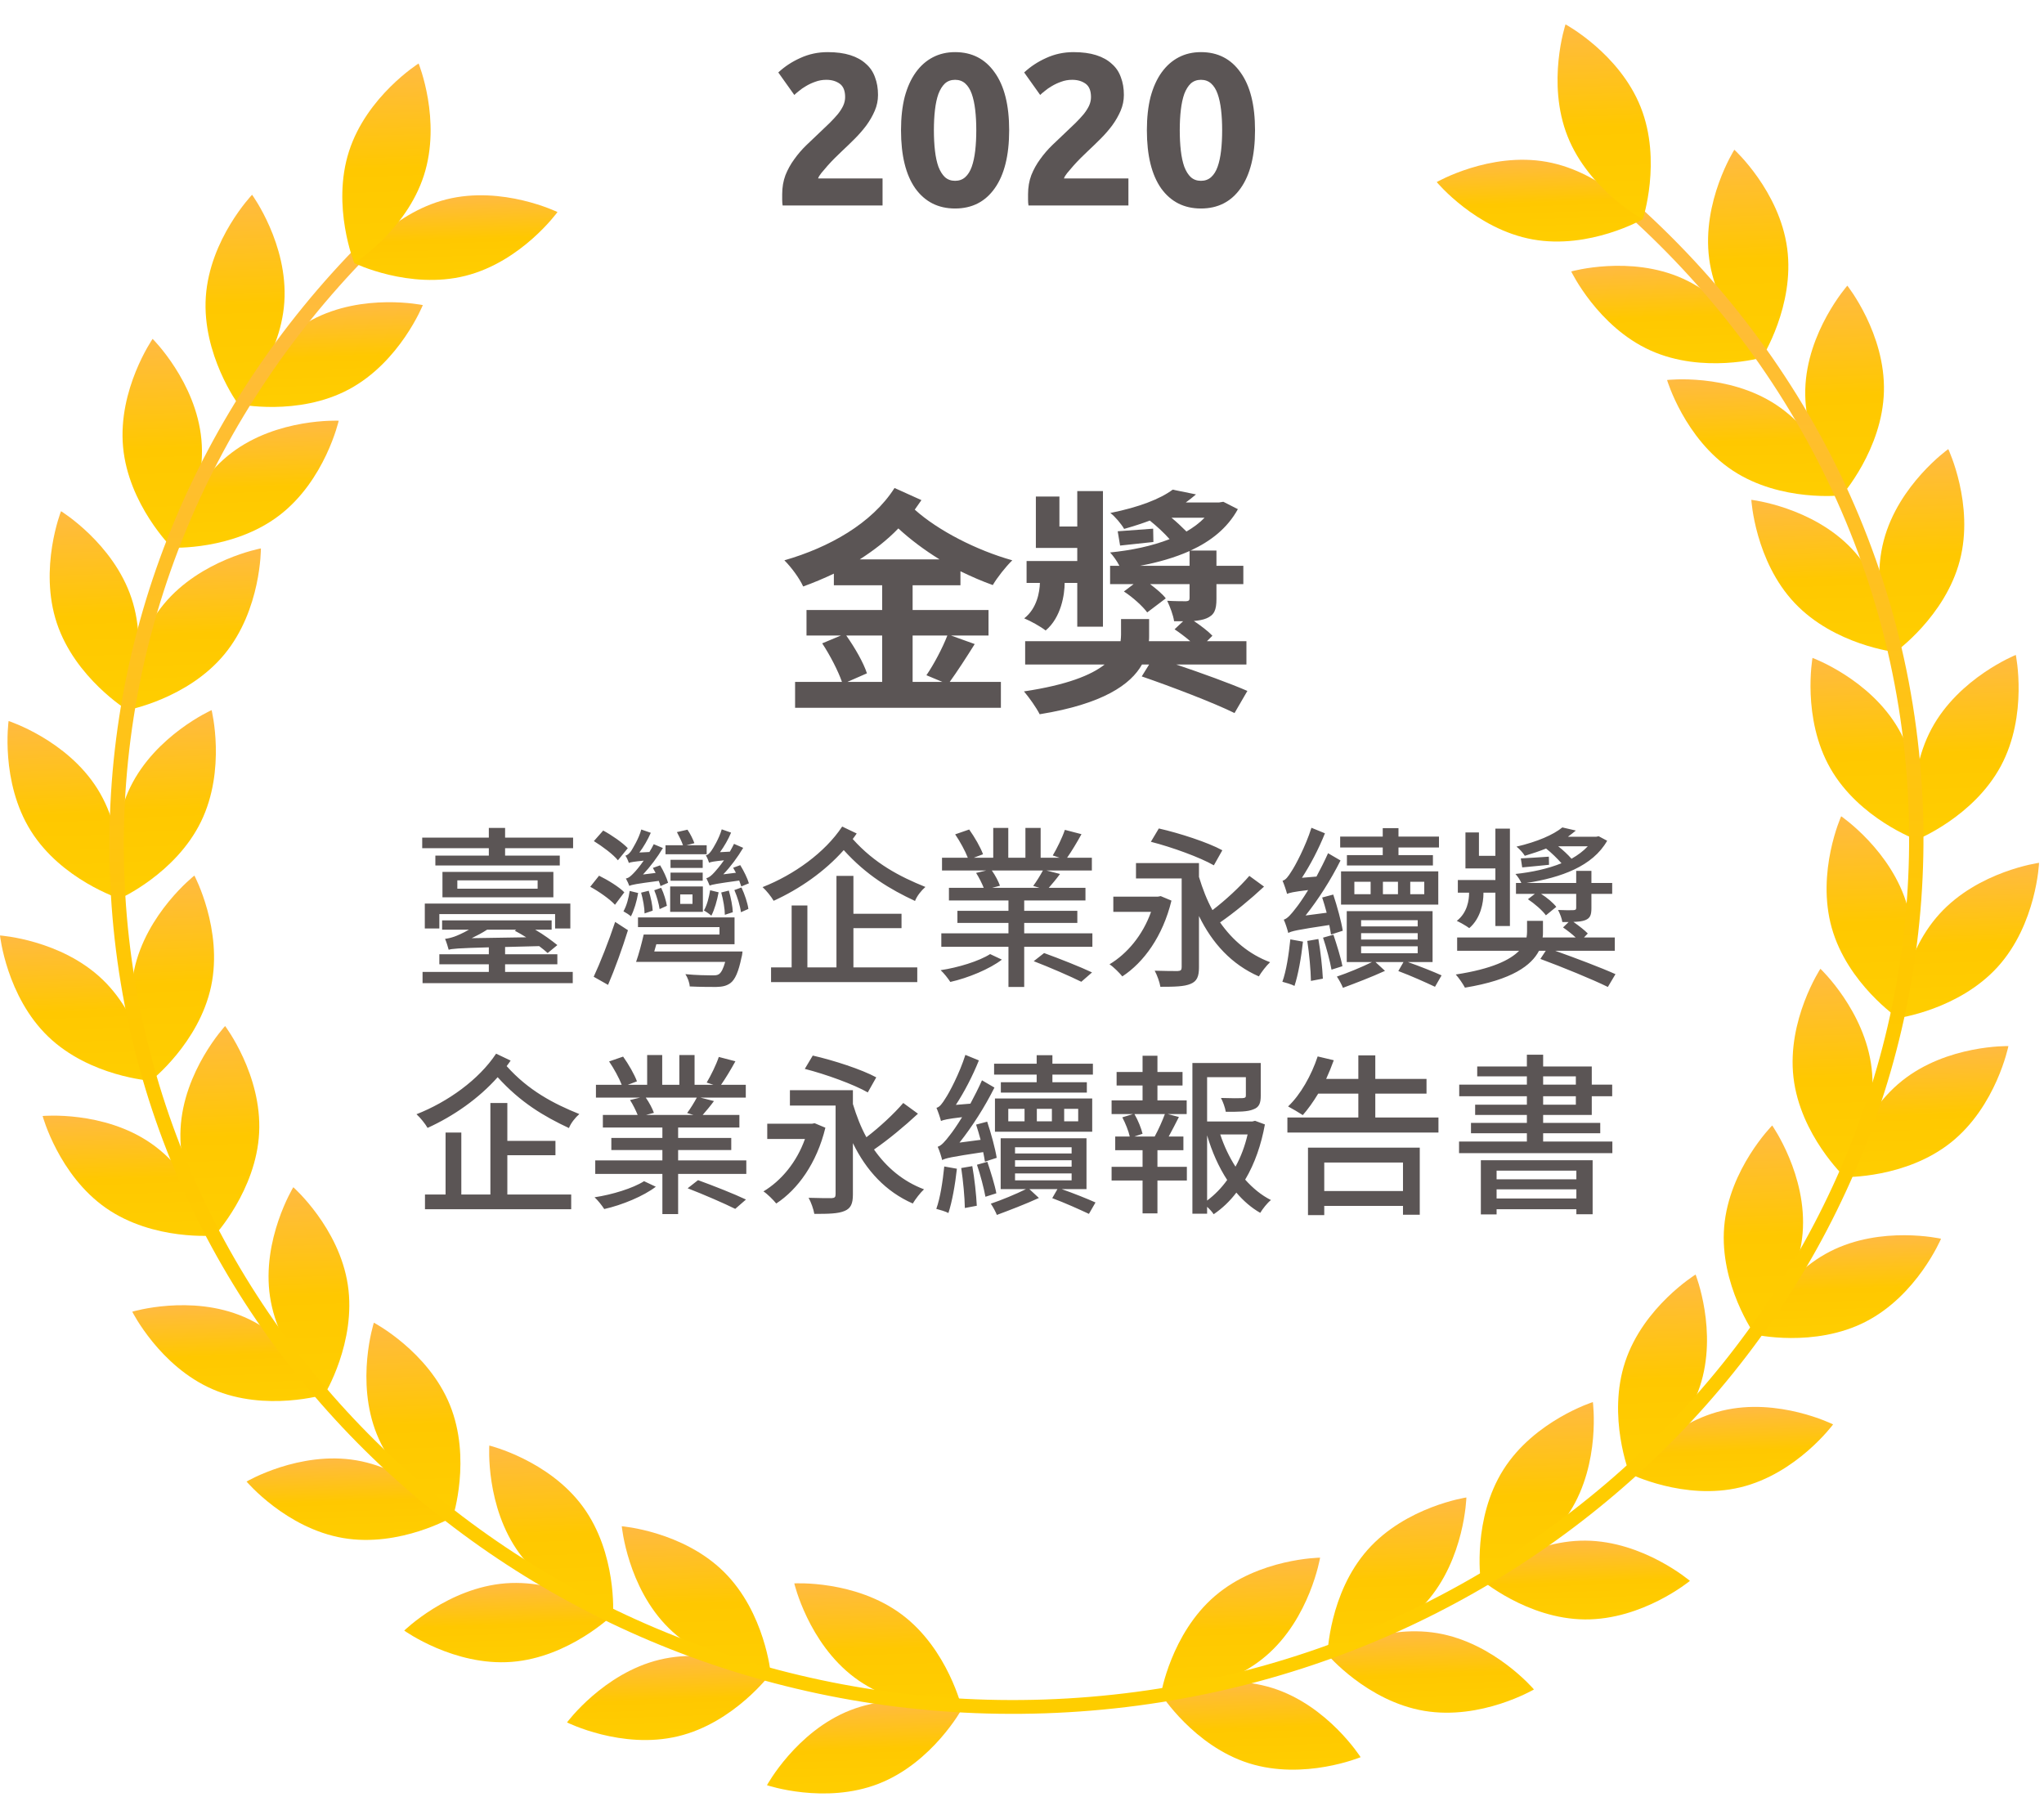 <svg width="189" height="167" viewBox="0 0 189 167" fill="none" xmlns="http://www.w3.org/2000/svg">
<path d="M83.378 149.288C87.662 152.488 88.958 158.006 88.958 158.006C88.958 158.006 83.308 158.331 79.025 155.13C74.74 151.93 73.444 146.416 73.444 146.416C73.444 146.416 79.092 146.087 83.378 149.288Z" fill="url(#paint0_linear)"/>
<path d="M78.617 158.147C83.596 156.195 88.958 158.005 88.958 158.005C88.958 158.005 86.243 162.979 81.261 164.934C76.281 166.886 70.919 165.077 70.919 165.077C70.919 165.077 73.634 160.101 78.617 158.147Z" fill="url(#paint1_linear)"/>
<path d="M66.936 145.349C70.74 149.11 71.265 154.752 71.265 154.752C71.265 154.752 65.625 154.297 61.822 150.536C58.019 146.776 57.493 141.132 57.493 141.132C57.493 141.132 63.133 141.587 66.936 145.349Z" fill="url(#paint2_linear)"/>
<path d="M61.003 153.468C66.204 152.221 71.265 154.752 71.265 154.752C71.265 154.752 67.893 159.307 62.691 160.554C57.49 161.803 52.43 159.271 52.43 159.271C52.43 159.271 55.802 154.716 61.003 153.468Z" fill="url(#paint3_linear)"/>
<path d="M53.901 139.329C57.06 143.646 56.686 149.302 56.686 149.302C56.686 149.302 51.192 147.96 48.031 143.642C44.871 139.325 45.243 133.669 45.243 133.669C45.243 133.669 50.741 135.011 53.901 139.329Z" fill="url(#paint4_linear)"/>
<path d="M46.76 146.408C52.092 146.001 56.687 149.303 56.687 149.303C56.687 149.303 52.638 153.266 47.306 153.674C41.973 154.082 37.378 150.78 37.378 150.78C37.378 150.78 41.427 146.816 46.76 146.408Z" fill="url(#paint5_linear)"/>
<path d="M41.596 129.905C43.614 134.861 41.882 140.26 41.882 140.26C41.882 140.26 36.876 137.62 34.858 132.663C32.839 127.705 34.57 122.308 34.57 122.308C34.57 122.308 39.576 124.947 41.596 129.905Z" fill="url(#paint6_linear)"/>
<path d="M32.954 135.036C38.224 135.937 41.882 140.259 41.882 140.259C41.882 140.259 36.994 143.121 31.723 142.221C26.452 141.32 22.797 136.998 22.797 136.998C22.797 136.998 27.684 134.136 32.954 135.036Z" fill="url(#paint7_linear)"/>
<path d="M32.163 118.82C32.962 124.114 30.01 128.954 30.01 128.954C30.01 128.954 25.766 125.21 24.969 119.915C24.17 114.62 27.121 109.781 27.121 109.781C27.121 109.781 31.366 113.525 32.163 118.82Z" fill="url(#paint8_linear)"/>
<path d="M22.561 121.776C27.471 123.893 30.01 128.955 30.01 128.955C30.01 128.955 24.59 130.587 19.679 128.47C14.771 126.355 12.23 121.292 12.23 121.292C12.23 121.292 17.652 119.66 22.561 121.776Z" fill="url(#paint9_linear)"/>
<path d="M23.962 104.742C23.692 110.091 19.84 114.248 19.84 114.248C19.84 114.248 16.425 109.732 16.695 104.383C16.964 99.033 20.815 94.877 20.815 94.877C20.815 94.877 24.231 99.392 23.962 104.742Z" fill="url(#paint10_linear)"/>
<path d="M13.967 105.727C18.358 108.779 19.84 114.248 19.84 114.248C19.84 114.248 14.205 114.768 9.814 111.716C5.424 108.663 3.941 103.195 3.941 103.195C3.941 103.195 9.577 102.676 13.967 105.727Z" fill="url(#paint11_linear)"/>
<path d="M19.521 91.203C18.41 96.443 13.95 99.939 13.95 99.939C13.95 99.939 11.293 94.937 12.404 89.697C13.517 84.458 17.974 80.962 17.974 80.962C17.974 80.962 20.632 85.963 19.521 91.203Z" fill="url(#paint12_linear)"/>
<path d="M9.498 90.593C13.351 94.303 13.95 99.939 13.95 99.939C13.95 99.939 8.305 99.559 4.452 95.849C0.6 92.139 0 86.503 0 86.503C0 86.503 5.646 86.882 9.498 90.593Z" fill="url(#paint13_linear)"/>
<path d="M18.585 75.979C16.239 80.794 11.066 83.101 11.066 83.101C11.066 83.101 9.701 77.603 12.047 72.788C14.395 67.973 19.566 65.665 19.566 65.665C19.566 65.665 20.933 71.165 18.585 75.979Z" fill="url(#paint14_linear)"/>
<path d="M9.015 72.95C11.851 77.486 11.066 83.1 11.066 83.1C11.066 83.1 5.684 81.359 2.847 76.823C0.009 72.286 0.794 66.672 0.794 66.672C0.794 66.672 6.177 68.413 9.015 72.95Z" fill="url(#paint15_linear)"/>
<path d="M20.749 60.506C17.338 64.635 11.771 65.662 11.771 65.662C11.771 65.662 11.735 59.994 15.146 55.865C18.557 51.737 24.124 50.711 24.124 50.711C24.124 50.711 24.162 56.378 20.749 60.506Z" fill="url(#paint16_linear)"/>
<path d="M12.158 55.309C13.851 60.387 11.771 65.662 11.771 65.662C11.771 65.662 6.948 62.701 5.256 57.622C3.564 52.544 5.643 47.27 5.643 47.27C5.643 47.27 10.466 50.23 12.158 55.309Z" fill="url(#paint17_linear)"/>
<path d="M25.805 47.674C21.545 50.916 15.893 50.644 15.893 50.644C15.893 50.644 17.147 45.116 21.407 41.874C25.666 38.632 31.319 38.904 31.319 38.904C31.319 38.904 30.064 44.433 25.805 47.674Z" fill="url(#paint18_linear)"/>
<path d="M18.624 40.652C19.116 45.984 15.893 50.645 15.893 50.645C15.893 50.645 11.871 46.662 11.38 41.33C10.888 35.997 14.112 31.335 14.112 31.335C14.112 31.335 18.133 35.319 18.624 40.652Z" fill="url(#paint19_linear)"/>
<path d="M32.269 36C27.552 38.527 22.014 37.363 22.014 37.363C22.014 37.363 24.126 32.103 28.843 29.576C33.562 27.049 39.097 28.212 39.097 28.212C39.097 28.212 36.986 33.473 32.269 36Z" fill="url(#paint20_linear)"/>
<path d="M26.291 27.926C25.934 33.27 22.014 37.362 22.014 37.362C22.014 37.362 18.675 32.791 19.031 27.447C19.389 22.102 23.308 18.009 23.308 18.009C23.308 18.009 26.649 22.581 26.291 27.926Z" fill="url(#paint21_linear)"/>
<path d="M112.342 147.58C108.277 151.066 107.347 156.657 107.347 156.657C107.347 156.657 113.006 156.598 117.069 153.114C121.134 149.629 122.064 144.037 122.064 144.037C122.064 144.037 116.406 144.095 112.342 147.58Z" fill="url(#paint22_linear)"/>
<path d="M117.676 156.096C112.578 154.487 107.347 156.657 107.347 156.657C107.347 156.657 110.383 161.437 115.481 163.047C120.579 164.656 125.809 162.486 125.809 162.486C125.809 162.486 122.774 157.705 117.676 156.096Z" fill="url(#paint23_linear)"/>
<path d="M126.448 143.32C122.9 147.332 122.746 152.998 122.746 152.998C122.746 152.998 128.345 152.16 131.891 148.148C135.438 144.137 135.591 138.47 135.591 138.47C135.591 138.47 129.995 139.308 126.448 143.32Z" fill="url(#paint24_linear)"/>
<path d="M132.901 151.017C127.63 150.127 122.746 152.997 122.746 152.997C122.746 152.997 126.412 157.311 131.683 158.202C136.956 159.094 141.838 156.223 141.838 156.223C141.838 156.223 138.174 151.907 132.901 151.017Z" fill="url(#paint25_linear)"/>
<path d="M139.02 135.885C136.152 140.407 136.896 146.026 136.896 146.026C136.896 146.026 142.29 144.31 145.16 139.787C148.029 135.266 147.286 129.648 147.286 129.648C147.286 129.648 141.89 131.362 139.02 135.885Z" fill="url(#paint26_linear)"/>
<path d="M146.611 142.461C141.264 142.418 136.896 146.026 136.896 146.026C136.896 146.026 141.196 149.705 146.544 149.748C151.891 149.792 156.259 146.183 156.259 146.183C156.259 146.183 151.958 142.505 146.611 142.461Z" fill="url(#paint27_linear)"/>
<path d="M150.276 125.914C148.587 130.998 150.671 136.266 150.671 136.266C150.671 136.266 155.49 133.291 157.18 128.208C158.868 123.123 156.784 117.856 156.784 117.856C156.784 117.856 151.963 120.831 150.276 125.914Z" fill="url(#paint28_linear)"/>
<path d="M159.235 130.447C154.036 131.705 150.672 136.266 150.672 136.266C150.672 136.266 155.735 138.789 160.935 137.531C166.135 136.274 169.5 131.713 169.5 131.713C169.5 131.713 164.435 129.19 159.235 130.447Z" fill="url(#paint29_linear)"/>
<path d="M159.428 113.435C158.981 118.773 162.243 123.402 162.243 123.402C162.243 123.402 166.231 119.376 166.68 114.039C167.127 108.701 163.866 104.072 163.866 104.072C163.866 104.072 159.878 108.099 159.428 113.435Z" fill="url(#paint30_linear)"/>
<path d="M169.203 115.731C164.444 118.177 162.243 123.402 162.243 123.402C162.243 123.402 167.76 124.66 172.519 122.214C177.28 119.768 179.479 114.545 179.479 114.545C179.479 114.545 173.962 113.286 169.203 115.731Z" fill="url(#paint31_linear)"/>
<path d="M165.836 99.639C166.456 104.958 170.573 108.844 170.573 108.844C170.573 108.844 173.683 104.104 173.063 98.787C172.442 93.467 168.325 89.581 168.325 89.581C168.325 89.581 165.216 94.32 165.836 99.639Z" fill="url(#paint32_linear)"/>
<path d="M175.872 99.942C171.692 103.286 170.572 108.843 170.572 108.843C170.572 108.843 176.229 108.977 180.41 105.632C184.589 102.289 185.709 96.731 185.709 96.731C185.709 96.731 180.052 96.597 175.872 99.942Z" fill="url(#paint33_linear)"/>
<path d="M169.375 85.804C170.828 90.957 175.507 94.141 175.507 94.141C175.507 94.141 177.831 88.969 176.377 83.816C174.923 78.664 170.245 75.48 170.245 75.48C170.245 75.48 167.922 80.651 169.375 85.804Z" fill="url(#paint34_linear)"/>
<path d="M179.335 84.512C175.735 88.476 175.506 94.14 175.506 94.14C175.506 94.14 181.115 93.376 184.715 89.411C188.314 85.447 188.543 79.784 188.543 79.784C188.543 79.784 182.934 80.548 179.335 84.512Z" fill="url(#paint35_linear)"/>
<path d="M169.252 71.059C171.911 75.703 177.222 77.653 177.222 77.653C177.222 77.653 178.224 72.074 175.565 67.43C172.906 62.785 167.594 60.836 167.594 60.836C167.594 60.836 166.593 66.416 169.252 71.059Z" fill="url(#paint36_linear)"/>
<path d="M178.603 67.386C176.071 72.105 177.222 77.653 177.222 77.653C177.222 77.653 182.479 75.55 185.012 70.83C187.544 66.11 186.393 60.562 186.393 60.562C186.393 60.562 181.136 62.666 178.603 67.386Z" fill="url(#paint37_linear)"/>
<path d="M165.948 55.764C169.623 59.651 175.244 60.296 175.244 60.296C175.244 60.296 174.909 54.638 171.234 50.751C167.56 46.865 161.938 46.219 161.938 46.219C161.938 46.219 162.273 51.878 165.948 55.764Z" fill="url(#paint38_linear)"/>
<path d="M174.178 49.993C172.824 55.175 175.244 60.296 175.244 60.296C175.244 60.296 179.862 57.013 181.216 51.83C182.57 46.649 180.149 41.528 180.149 41.528C180.149 41.528 175.532 44.809 174.178 49.993Z" fill="url(#paint39_linear)"/>
<path d="M160.223 43.515C164.686 46.46 170.307 45.804 170.307 45.804C170.307 45.804 168.694 40.374 164.23 37.428C159.767 34.483 154.146 35.139 154.146 35.139C154.146 35.139 155.759 40.571 160.223 43.515Z" fill="url(#paint40_linear)"/>
<path d="M166.925 36.018C166.785 41.371 170.307 45.804 170.307 45.804C170.307 45.804 174.058 41.555 174.198 36.201C174.338 30.846 170.815 26.415 170.815 26.415C170.815 26.415 167.064 30.664 166.925 36.018Z" fill="url(#paint41_linear)"/>
<path d="M152.609 32.405C157.482 34.606 162.931 33.067 162.931 33.067C162.931 33.067 160.477 27.962 155.605 25.762C150.731 23.562 145.284 25.101 145.284 25.101C145.284 25.101 147.736 30.206 152.609 32.405Z" fill="url(#paint42_linear)"/>
<path d="M158.043 23.943C158.751 29.25 162.931 33.067 162.931 33.067C162.931 33.067 165.963 28.278 165.254 22.971C164.547 17.662 160.367 13.846 160.367 13.846C160.367 13.846 157.335 18.635 158.043 23.943Z" fill="url(#paint43_linear)"/>
<path d="M148.215 16.206C148.006 16.443 147.766 16.678 147.485 16.912C147.404 16.98 147.321 17.027 147.237 17.087C164.475 31.039 175.718 51.699 176.487 75.045C177.926 118.769 142.088 155.602 96.597 157.153C51.106 158.704 12.927 124.395 11.488 80.671C10.753 58.36 19.729 37.846 34.737 22.895C34.292 22.779 33.843 22.619 33.389 22.408C18.376 37.564 9.42 58.242 10.16 80.716C11.622 125.143 50.416 160.005 96.639 158.429C142.861 156.853 179.276 119.426 177.814 75C177.035 51.334 165.661 30.383 148.215 16.206Z" fill="url(#paint44_linear)"/>
<path d="M43.04 25.505C37.852 26.809 32.764 24.334 32.764 24.334C32.764 24.334 36.086 19.743 41.273 18.437C46.461 17.132 51.549 19.608 51.549 19.608C51.549 19.608 48.227 24.2 43.04 25.505Z" fill="url(#paint45_linear)"/>
<path d="M39.197 16.217C37.556 21.316 32.764 24.334 32.764 24.334C32.764 24.334 30.632 19.087 32.272 13.987C33.914 8.888 38.707 5.87 38.707 5.87C38.707 5.87 40.838 11.117 39.197 16.217Z" fill="url(#paint46_linear)"/>
<path d="M141.726 22.14C146.988 23.088 151.902 20.272 151.902 20.272C151.902 20.272 148.284 15.917 143.023 14.968C137.762 14.019 132.847 16.836 132.847 16.836C132.847 16.836 136.465 21.191 141.726 22.14Z" fill="url(#paint47_linear)"/>
<path d="M144.949 12.611C146.923 17.587 151.902 20.272 151.902 20.272C151.902 20.272 153.683 14.891 151.712 9.915C149.738 4.939 144.757 2.254 144.757 2.254C144.757 2.254 142.975 7.635 144.949 12.611Z" fill="url(#paint48_linear)"/>
<path d="M79.502 51.724C80.8 50.888 82.01 49.964 83.066 48.864C84.188 49.898 85.486 50.866 86.872 51.724H79.502ZM87.598 58.764C87.158 59.908 86.344 61.448 85.662 62.438L87.136 63.054H84.386V58.764H87.598ZM81.57 58.764V63.054H78.358L80.162 62.262C79.854 61.294 79.018 59.842 78.248 58.764H81.57ZM88.808 54.122V52.824C89.798 53.308 90.81 53.748 91.8 54.1C92.196 53.418 93.01 52.384 93.604 51.812C90.304 50.888 86.74 49.062 84.584 47.126C84.804 46.818 85.002 46.532 85.2 46.246L82.714 45.124C80.624 48.402 76.664 50.624 72.528 51.812C73.188 52.472 73.914 53.462 74.266 54.232C75.234 53.88 76.18 53.484 77.104 53.044V54.122H81.57V56.41H74.574V58.764H77.764L76.026 59.49C76.752 60.59 77.5 62.042 77.852 63.054H73.518V65.452H92.548V63.054H87.818C88.5 62.108 89.358 60.788 90.128 59.556L87.928 58.764H91.404V56.41H84.386V54.122H88.808ZM99.61 53.902V57.95H101.986V45.41H99.61V48.688H97.96V45.916H95.782V50.668H99.61V51.878H94.924V53.902H96.156C96.134 54.716 95.892 56.256 94.704 57.18C95.298 57.422 96.244 57.95 96.684 58.302C98.136 57.092 98.444 54.936 98.444 53.902H99.61ZM105.418 52.318C107.068 52.01 108.608 51.57 109.994 50.954V52.318H105.418ZM111.38 47.874C110.918 48.358 110.346 48.776 109.708 49.15C109.29 48.732 108.806 48.27 108.322 47.874H111.38ZM115.252 61.448V59.292H111.6L112.106 58.786C111.71 58.368 111.05 57.862 110.39 57.422C110.852 57.378 111.248 57.312 111.556 57.18C112.282 56.872 112.48 56.41 112.48 55.376V54.012H114.966V52.318H112.48V50.91H110.082C111.952 50.052 113.492 48.842 114.46 47.082L113.118 46.4L112.7 46.466H109.642C109.972 46.224 110.28 45.982 110.588 45.718L108.432 45.278C107.288 46.136 105.308 46.906 102.668 47.434C103.086 47.742 103.68 48.446 103.944 48.908C104.802 48.666 105.616 48.402 106.32 48.138C106.98 48.666 107.662 49.304 108.146 49.854C106.518 50.492 104.626 50.888 102.646 51.086C102.932 51.394 103.284 51.878 103.504 52.318H102.646V54.012H104.824L103.922 54.694C104.736 55.222 105.66 56.058 106.078 56.63L107.794 55.332C107.486 54.914 106.914 54.452 106.342 54.012H109.994V55.288C109.994 55.508 109.928 55.574 109.686 55.596C109.444 55.596 108.63 55.596 107.926 55.552C108.19 56.124 108.476 56.85 108.564 57.444H109.4L108.608 58.192C109.07 58.5 109.598 58.896 110.06 59.292H106.232C106.254 59.116 106.254 58.962 106.254 58.786V57.246H103.658V58.698C103.658 58.896 103.636 59.094 103.614 59.292H94.792V61.448H102.14C100.886 62.438 98.642 63.34 94.682 63.934C95.166 64.506 95.826 65.43 96.134 66.046C101.986 65.1 104.56 63.296 105.594 61.448H106.254L105.572 62.548C108.322 63.494 112.238 64.99 114.152 65.936L115.34 63.89C113.778 63.208 111.116 62.24 108.762 61.448H115.252ZM106.628 48.886C105.352 48.974 104.274 49.062 103.35 49.128L103.57 50.448C104.56 50.338 105.572 50.228 106.65 50.118L106.628 48.886Z" fill="#5B5555"/>
<path d="M81.186 8.78C81.186 9.287 81.086 9.773 80.886 10.24C80.686 10.707 80.426 11.16 80.106 11.6C79.786 12.027 79.426 12.44 79.026 12.84C78.626 13.24 78.232 13.62 77.846 13.98C77.646 14.167 77.426 14.38 77.186 14.62C76.959 14.847 76.739 15.08 76.526 15.32C76.312 15.56 76.119 15.787 75.946 16C75.786 16.2 75.686 16.367 75.646 16.5H81.606V19H72.366C72.339 18.853 72.326 18.667 72.326 18.44C72.326 18.213 72.326 18.053 72.326 17.96C72.326 17.32 72.426 16.733 72.626 16.2C72.839 15.667 73.112 15.173 73.446 14.72C73.779 14.253 74.152 13.82 74.566 13.42C74.992 13.02 75.412 12.62 75.826 12.22C76.146 11.913 76.446 11.627 76.726 11.36C77.006 11.08 77.252 10.813 77.466 10.56C77.679 10.293 77.846 10.033 77.966 9.78C78.086 9.513 78.146 9.247 78.146 8.98C78.146 8.393 77.979 7.98 77.646 7.74C77.312 7.5 76.899 7.38 76.406 7.38C76.046 7.38 75.706 7.44 75.386 7.56C75.079 7.667 74.792 7.8 74.526 7.96C74.272 8.107 74.052 8.26 73.866 8.42C73.679 8.567 73.539 8.687 73.446 8.78L71.966 6.7C72.552 6.153 73.232 5.707 74.006 5.36C74.792 5 75.632 4.82 76.526 4.82C77.339 4.82 78.039 4.913 78.626 5.1C79.212 5.287 79.692 5.553 80.066 5.9C80.452 6.233 80.732 6.647 80.906 7.14C81.092 7.62 81.186 8.167 81.186 8.78ZM93.313 12.04C93.313 14.373 92.866 16.167 91.973 17.42C91.093 18.66 89.873 19.28 88.313 19.28C86.753 19.28 85.526 18.66 84.633 17.42C83.753 16.167 83.313 14.373 83.313 12.04C83.313 10.88 83.426 9.853 83.653 8.96C83.893 8.067 84.233 7.313 84.673 6.7C85.113 6.087 85.639 5.62 86.253 5.3C86.866 4.98 87.553 4.82 88.313 4.82C89.873 4.82 91.093 5.447 91.973 6.7C92.866 7.94 93.313 9.72 93.313 12.04ZM90.273 12.04C90.273 11.347 90.24 10.72 90.173 10.16C90.106 9.587 89.999 9.093 89.853 8.68C89.706 8.267 89.506 7.947 89.253 7.72C88.999 7.493 88.686 7.38 88.313 7.38C87.939 7.38 87.626 7.493 87.373 7.72C87.133 7.947 86.933 8.267 86.773 8.68C86.626 9.093 86.519 9.587 86.453 10.16C86.386 10.72 86.353 11.347 86.353 12.04C86.353 12.733 86.386 13.367 86.453 13.94C86.519 14.513 86.626 15.007 86.773 15.42C86.933 15.833 87.133 16.153 87.373 16.38C87.626 16.607 87.939 16.72 88.313 16.72C88.686 16.72 88.999 16.607 89.253 16.38C89.506 16.153 89.706 15.833 89.853 15.42C89.999 15.007 90.106 14.513 90.173 13.94C90.24 13.367 90.273 12.733 90.273 12.04ZM103.92 8.78C103.92 9.287 103.82 9.773 103.62 10.24C103.42 10.707 103.16 11.16 102.84 11.6C102.52 12.027 102.16 12.44 101.76 12.84C101.36 13.24 100.967 13.62 100.58 13.98C100.38 14.167 100.16 14.38 99.92 14.62C99.693 14.847 99.473 15.08 99.26 15.32C99.047 15.56 98.853 15.787 98.68 16C98.52 16.2 98.42 16.367 98.38 16.5H104.34V19H95.1C95.073 18.853 95.06 18.667 95.06 18.44C95.06 18.213 95.06 18.053 95.06 17.96C95.06 17.32 95.16 16.733 95.36 16.2C95.573 15.667 95.847 15.173 96.18 14.72C96.513 14.253 96.887 13.82 97.3 13.42C97.727 13.02 98.147 12.62 98.56 12.22C98.88 11.913 99.18 11.627 99.46 11.36C99.74 11.08 99.987 10.813 100.2 10.56C100.413 10.293 100.58 10.033 100.7 9.78C100.82 9.513 100.88 9.247 100.88 8.98C100.88 8.393 100.713 7.98 100.38 7.74C100.047 7.5 99.633 7.38 99.14 7.38C98.78 7.38 98.44 7.44 98.12 7.56C97.813 7.667 97.527 7.8 97.26 7.96C97.007 8.107 96.787 8.26 96.6 8.42C96.413 8.567 96.273 8.687 96.18 8.78L94.7 6.7C95.287 6.153 95.967 5.707 96.74 5.36C97.527 5 98.367 4.82 99.26 4.82C100.073 4.82 100.773 4.913 101.36 5.1C101.947 5.287 102.427 5.553 102.8 5.9C103.187 6.233 103.467 6.647 103.64 7.14C103.827 7.62 103.92 8.167 103.92 8.78ZM116.047 12.04C116.047 14.373 115.601 16.167 114.707 17.42C113.827 18.66 112.607 19.28 111.047 19.28C109.487 19.28 108.261 18.66 107.367 17.42C106.487 16.167 106.047 14.373 106.047 12.04C106.047 10.88 106.161 9.853 106.387 8.96C106.627 8.067 106.967 7.313 107.407 6.7C107.847 6.087 108.374 5.62 108.987 5.3C109.601 4.98 110.287 4.82 111.047 4.82C112.607 4.82 113.827 5.447 114.707 6.7C115.601 7.94 116.047 9.72 116.047 12.04ZM113.007 12.04C113.007 11.347 112.974 10.72 112.907 10.16C112.841 9.587 112.734 9.093 112.587 8.68C112.441 8.267 112.241 7.947 111.987 7.72C111.734 7.493 111.421 7.38 111.047 7.38C110.674 7.38 110.361 7.493 110.107 7.72C109.867 7.947 109.667 8.267 109.507 8.68C109.361 9.093 109.254 9.587 109.187 10.16C109.121 10.72 109.087 11.347 109.087 12.04C109.087 12.733 109.121 13.367 109.187 13.94C109.254 14.513 109.361 15.007 109.507 15.42C109.667 15.833 109.867 16.153 110.107 16.38C110.361 16.607 110.674 16.72 111.047 16.72C111.421 16.72 111.734 16.607 111.987 16.38C112.241 16.153 112.441 15.833 112.587 15.42C112.734 15.007 112.841 14.513 112.907 13.94C112.974 13.367 113.007 12.733 113.007 12.04Z" fill="#5B5555"/>
<path d="M47.728 85.968L47.6 86.064C47.936 86.24 48.304 86.448 48.656 86.672L43.616 86.752C44.08 86.528 44.576 86.272 45.04 85.968H47.728ZM46.704 89.168H51.536V88.24H46.704V87.568L49.856 87.488C50.176 87.728 50.432 87.936 50.64 88.128L51.536 87.392C51.04 86.992 50.288 86.432 49.488 85.968H51.008V85.104H40.88V85.968H43.36C42.784 86.304 42.24 86.528 42.016 86.608C41.696 86.72 41.408 86.784 41.152 86.816C41.28 87.088 41.424 87.6 41.488 87.824C41.808 87.728 42.272 87.68 45.2 87.6V88.24H40.624V89.168H45.2V89.872H39.072V90.912H52.96V89.872H46.704V89.168ZM39.28 85.856H40.624V84.528H51.328V85.856H52.736V83.552H39.28V85.856ZM49.712 82.176H42.288V81.408H49.712V82.176ZM40.912 80.624V82.976H51.168V80.624H40.912ZM46.704 77.456V76.56H45.2V77.456H39.04V78.432H45.2V79.12H40.256V80.032H51.76V79.12H46.704V78.432H52.992V77.456H46.704ZM69.248 81.68C69.12 81.232 68.784 80.544 68.448 80L67.792 80.24C67.872 80.384 67.968 80.56 68.048 80.704L66.88 80.848C67.568 80.128 68.208 79.264 68.72 78.4L67.872 78.032C67.76 78.272 67.616 78.512 67.488 78.752L66.576 78.8C66.96 78.272 67.344 77.616 67.6 76.992L66.736 76.688C66.496 77.536 65.936 78.448 65.776 78.672C65.6 78.912 65.44 79.072 65.264 79.088C65.376 79.264 65.52 79.616 65.568 79.776C65.744 79.696 66.016 79.648 66.944 79.552C66.576 80.08 66.208 80.496 66.064 80.656C65.776 80.976 65.536 81.168 65.312 81.2C65.408 81.392 65.568 81.76 65.616 81.888C65.856 81.792 66.256 81.712 68.352 81.424C68.432 81.632 68.496 81.824 68.544 81.968L69.248 81.68ZM67.76 84.352C67.744 83.84 67.584 83.008 67.392 82.352L66.688 82.528C66.88 83.2 67.024 84.08 67.024 84.592L67.76 84.352ZM65.664 82.32C65.552 82.976 65.392 83.664 65.088 84.192C65.296 84.304 65.616 84.528 65.776 84.672C66.064 84.128 66.304 83.28 66.448 82.512L65.664 82.32ZM65.344 78.16H63.472L64.208 77.968C64.096 77.648 63.824 77.088 63.568 76.72L62.592 76.944C62.784 77.312 63.04 77.808 63.152 78.16H61.536V78.992H65.344V78.16ZM62 81.44H64.976V80.688H62V81.44ZM64.976 79.504H62V80.256H64.976V79.504ZM62.896 82.704H64.032V83.584H62.896V82.704ZM61.968 84.32H64.992V81.968H61.968V84.32ZM61.776 81.632C61.664 81.216 61.344 80.512 61.04 80.016L60.368 80.256C60.448 80.4 60.544 80.56 60.624 80.72L59.456 80.864C60.128 80.144 60.784 79.28 61.296 78.416L60.448 78.064C60.336 78.304 60.192 78.544 60.048 78.784L59.12 78.832C59.52 78.304 59.904 77.632 60.176 77.008L59.296 76.704C59.072 77.552 58.496 78.464 58.352 78.704C58.176 78.928 58.016 79.088 57.824 79.12C57.952 79.28 58.096 79.632 58.144 79.792C58.304 79.728 58.576 79.68 59.52 79.584C59.152 80.112 58.784 80.544 58.624 80.704C58.352 80.992 58.128 81.2 57.872 81.232C57.984 81.424 58.144 81.776 58.192 81.92C58.416 81.808 58.816 81.728 60.912 81.456C60.976 81.616 61.04 81.792 61.072 81.936L61.776 81.632ZM61.664 83.76C61.6 83.328 61.392 82.624 61.136 82.096L60.496 82.32C60.736 82.896 60.928 83.616 60.992 84.064L61.664 83.76ZM60.352 84.208C60.336 83.728 60.176 82.96 59.984 82.368L59.28 82.544C59.456 83.152 59.6 83.952 59.6 84.464L60.352 84.208ZM58.048 78.432C57.568 77.92 56.576 77.232 55.776 76.8L54.912 77.776C55.712 78.272 56.704 79.008 57.136 79.552L58.048 78.432ZM57.728 82.512C57.248 82.016 56.208 81.376 55.392 80.976L54.576 82C55.376 82.432 56.4 83.152 56.864 83.664L57.728 82.512ZM56.224 91.072C56.864 89.584 57.552 87.664 58.064 86.016L56.88 85.248C56.288 87.04 55.472 89.088 54.896 90.32L56.224 91.072ZM58.224 82.384C58.128 83.04 57.952 83.728 57.648 84.272C57.856 84.384 58.192 84.592 58.336 84.736C58.624 84.192 58.88 83.344 59.008 82.576L58.224 82.384ZM60.496 87.984L60.688 87.312H67.92V84.832H58.992V85.728H66.528V86.416H59.52C59.328 87.248 59.072 88.224 58.816 88.944H67.056C66.88 89.568 66.704 89.92 66.48 90.08C66.304 90.192 66.144 90.192 65.792 90.192C65.392 90.192 64.352 90.176 63.376 90.08C63.584 90.4 63.76 90.864 63.776 91.216C64.768 91.264 65.744 91.264 66.224 91.264C66.816 91.248 67.184 91.168 67.552 90.896C67.968 90.576 68.288 89.872 68.56 88.544C68.624 88.368 68.656 87.984 68.656 87.984H60.496ZM67.904 82.304C68.192 82.96 68.448 83.808 68.512 84.352L69.2 84.048C69.136 83.536 68.864 82.704 68.56 82.064L67.904 82.304ZM78.912 85.824H83.36V84.496H78.912V80.992H77.344V89.456H74.656V83.728H73.2V89.456H71.296V90.816H84.816V89.456H78.912V85.824ZM77.872 76.432C76.288 78.832 73.408 80.896 70.512 82.032C70.896 82.384 71.312 82.912 71.536 83.296C73.936 82.208 76.272 80.576 78.016 78.608C80.128 80.944 82.288 82.224 84.608 83.312C84.784 82.848 85.2 82.336 85.568 82.016C83.184 81.056 80.864 79.84 78.848 77.584C78.976 77.408 79.104 77.248 79.216 77.072L77.872 76.432ZM91.552 88.224C90.528 88.88 88.592 89.472 86.976 89.712C87.28 89.984 87.664 90.48 87.872 90.8C89.52 90.432 91.52 89.6 92.64 88.736L91.552 88.224ZM95.584 88.88C97.04 89.44 98.992 90.288 99.984 90.784L100.976 89.92C99.904 89.408 97.952 88.64 96.544 88.128L95.584 88.88ZM96.432 80.496C96.208 80.912 95.84 81.52 95.536 81.92L96.112 82.096H91.744L92.464 81.904C92.336 81.536 92.032 80.944 91.712 80.496H96.432ZM94.704 86.304V85.344H99.616V84.224H94.704V83.264H100.368V82.096H96.976C97.296 81.728 97.664 81.296 98.016 80.816L96.768 80.496H100.96V79.312H98.672C99.088 78.72 99.568 77.92 100 77.136L98.464 76.736C98.224 77.456 97.728 78.464 97.344 79.104L97.968 79.312H96.224V76.56H94.816V79.312H93.232V76.56H91.84V79.312H90.048L90.896 78.992C90.672 78.368 90.112 77.392 89.616 76.704L88.32 77.152C88.768 77.808 89.248 78.688 89.488 79.312H87.104V80.496H91.184L90.256 80.72C90.528 81.136 90.8 81.696 90.96 82.096H87.744V83.264H93.248V84.224H88.528V85.344H93.248V86.304H87.04V87.552H93.248V91.264H94.704V87.552H101.008V86.304H94.704ZM113.024 78.624C111.68 77.888 109.056 77.04 107.152 76.608L106.416 77.84C108.368 78.336 110.96 79.28 112.24 80.016L113.024 78.624ZM107.328 82.864L107.072 82.912H102.944V84.32H106.432C105.664 86.48 104.224 88.192 102.592 89.168C102.944 89.392 103.52 89.968 103.776 90.288C105.76 88.992 107.52 86.576 108.32 83.28L107.328 82.864ZM115.52 80.992C114.656 82 113.312 83.248 112.112 84.16C111.6 83.232 111.2 82.192 110.864 81.088V79.808H105.04V81.232H109.264V89.424C109.264 89.696 109.184 89.776 108.896 89.792C108.624 89.792 107.648 89.792 106.768 89.76C106.992 90.16 107.232 90.832 107.296 91.248C108.608 91.248 109.504 91.232 110.096 90.976C110.672 90.736 110.864 90.304 110.864 89.456V84.704C112.096 87.232 113.888 89.184 116.4 90.288C116.64 89.888 117.104 89.28 117.44 88.976C115.488 88.24 113.968 86.944 112.816 85.296C114.096 84.416 115.648 83.136 116.88 81.984L115.52 80.992ZM127.856 79.072H124.544V80.032H132.496V79.072H129.312V78.368H133.056V77.36H129.312V76.576H127.856V77.36H123.92V78.368H127.856V79.072ZM125.232 81.536H126.736V82.688H125.232V81.536ZM131.696 82.688H130.4V81.536H131.696V82.688ZM127.872 82.688V81.536H129.264V82.688H127.872ZM124 83.648H132.992V80.576H124V83.648ZM124.16 86.064C124.032 85.232 123.648 83.824 123.28 82.72L122.256 82.992C122.4 83.424 122.544 83.92 122.672 84.4L120.72 84.656C121.904 83.168 123.056 81.36 123.952 79.568L122.8 78.896C122.48 79.616 122.096 80.368 121.728 81.056L120.384 81.168C121.168 79.968 121.936 78.496 122.512 77.056L121.264 76.544C120.72 78.272 119.744 80.096 119.424 80.56C119.12 81.056 118.88 81.376 118.592 81.44C118.736 81.776 118.944 82.384 119.008 82.656C119.232 82.56 119.584 82.464 120.96 82.304C120.48 83.088 120.048 83.696 119.84 83.952C119.376 84.56 119.04 84.944 118.704 85.04C118.864 85.376 119.056 86 119.12 86.272C119.44 86.096 119.92 85.984 122.912 85.536C122.976 85.872 123.04 86.16 123.072 86.416L124.16 86.064ZM119.312 86.864C119.168 88.256 118.944 89.76 118.576 90.784C118.88 90.864 119.44 91.024 119.696 91.168C120.032 90.144 120.32 88.56 120.48 87.072L119.312 86.864ZM120.88 87.008C121.056 88.176 121.2 89.696 121.216 90.704L122.32 90.496C122.272 89.488 122.112 88 121.904 86.832L120.88 87.008ZM122.336 86.704C122.656 87.648 122.976 88.88 123.12 89.664L124.128 89.344C123.984 88.56 123.6 87.344 123.296 86.432L122.336 86.704ZM125.856 87.504H131.088V88.144H125.856V87.504ZM125.856 86.288H131.088V86.88H125.856V86.288ZM125.856 85.088H131.088V85.664H125.856V85.088ZM132.464 88.96V84.256H124.528V88.96H126.864C125.968 89.408 124.576 89.984 123.616 90.304C123.824 90.608 124.064 91.056 124.176 91.344C125.296 90.928 126.848 90.336 128.064 89.776L127.184 88.96H129.776L129.296 89.792C130.496 90.24 131.84 90.848 132.688 91.248L133.296 90.192C132.512 89.84 131.312 89.36 130.176 88.96H132.464ZM137.168 82.544H138.272V85.632H139.616V76.624H138.272V79.136H136.752V76.976H135.504V80.304H138.272V81.376H134.8V82.544H135.84V82.592C135.84 83.216 135.68 84.4 134.704 85.152C135.04 85.312 135.584 85.616 135.856 85.824C136.928 84.912 137.168 83.424 137.168 82.64V82.544ZM146.816 78.256C146.416 78.688 145.904 79.072 145.312 79.408C144.96 79.008 144.528 78.608 144.08 78.256H146.816ZM149.312 87.92V86.688H146.464L146.816 86.32C146.528 86.016 145.984 85.6 145.488 85.248C145.936 85.232 146.288 85.2 146.576 85.088C147.024 84.912 147.152 84.624 147.152 83.984V82.656H149.072V81.648H147.152V80.528H145.744V81.648H141.152C144.336 81.152 147.264 80.112 148.608 77.744L147.824 77.328L147.584 77.376H144.976C145.248 77.184 145.472 76.992 145.712 76.8L144.464 76.512C143.616 77.2 142.144 77.84 140.224 78.288C140.48 78.48 140.832 78.864 140.992 79.136C141.696 78.928 142.352 78.704 142.96 78.464C143.472 78.864 144 79.392 144.384 79.824C143.12 80.336 141.632 80.656 140.128 80.816C140.32 81.024 140.56 81.376 140.672 81.648H140.176V82.656H141.92L141.28 83.152C141.888 83.552 142.608 84.176 142.944 84.64L143.904 83.856C143.616 83.488 143.056 83.008 142.496 82.656H145.744V83.936C145.744 84.112 145.68 84.144 145.504 84.16C145.328 84.176 144.704 84.176 144.064 84.144C144.24 84.48 144.416 84.912 144.464 85.264H145.04L144.528 85.76C144.896 86.016 145.36 86.368 145.696 86.688H142.64C142.672 86.512 142.672 86.352 142.672 86.192V85.152H141.2V86.16C141.2 86.32 141.184 86.496 141.152 86.688H134.736V87.92H140.464C139.632 88.768 137.952 89.6 134.608 90.112C134.912 90.448 135.28 90.992 135.456 91.328C139.856 90.608 141.616 89.248 142.304 87.92H142.928L142.432 88.672C144.464 89.424 147.28 90.576 148.672 91.264L149.376 90.08C148.064 89.488 145.696 88.592 143.808 87.92H149.312ZM143.216 79.216C142.208 79.28 141.36 79.344 140.624 79.376L140.752 80.208C141.536 80.128 142.352 80.064 143.232 79.968L143.216 79.216ZM46.912 106.824H51.36V105.496H46.912V101.992H45.344V110.456H42.656V104.728H41.2V110.456H39.296V111.816H52.816V110.456H46.912V106.824ZM45.872 97.432C44.288 99.832 41.408 101.896 38.512 103.032C38.896 103.384 39.312 103.912 39.536 104.296C41.936 103.208 44.272 101.576 46.016 99.608C48.128 101.944 50.288 103.224 52.608 104.312C52.784 103.848 53.2 103.336 53.568 103.016C51.184 102.056 48.864 100.84 46.848 98.584C46.976 98.408 47.104 98.248 47.216 98.072L45.872 97.432ZM59.552 109.224C58.528 109.88 56.592 110.472 54.976 110.712C55.28 110.984 55.664 111.48 55.872 111.8C57.52 111.432 59.52 110.6 60.64 109.736L59.552 109.224ZM63.584 109.88C65.04 110.44 66.992 111.288 67.984 111.784L68.976 110.92C67.904 110.408 65.952 109.64 64.544 109.128L63.584 109.88ZM64.432 101.496C64.208 101.912 63.84 102.52 63.536 102.92L64.112 103.096H59.744L60.464 102.904C60.336 102.536 60.032 101.944 59.712 101.496H64.432ZM62.704 107.304V106.344H67.616V105.224H62.704V104.264H68.368V103.096H64.976C65.296 102.728 65.664 102.296 66.016 101.816L64.768 101.496H68.96V100.312H66.672C67.088 99.72 67.568 98.92 68 98.136L66.464 97.736C66.224 98.456 65.728 99.464 65.344 100.104L65.968 100.312H64.224V97.56H62.816V100.312H61.232V97.56H59.84V100.312H58.048L58.896 99.992C58.672 99.368 58.112 98.392 57.616 97.704L56.32 98.152C56.768 98.808 57.248 99.688 57.488 100.312H55.104V101.496H59.184L58.256 101.72C58.528 102.136 58.8 102.696 58.96 103.096H55.744V104.264H61.248V105.224H56.528V106.344H61.248V107.304H55.04V108.552H61.248V112.264H62.704V108.552H69.008V107.304H62.704ZM81.024 99.624C79.68 98.888 77.056 98.04 75.152 97.608L74.416 98.84C76.368 99.336 78.96 100.28 80.24 101.016L81.024 99.624ZM75.328 103.864L75.072 103.912H70.944V105.32H74.432C73.664 107.48 72.224 109.192 70.592 110.168C70.944 110.392 71.52 110.968 71.776 111.288C73.76 109.992 75.52 107.576 76.32 104.28L75.328 103.864ZM83.52 101.992C82.656 103 81.312 104.248 80.112 105.16C79.6 104.232 79.2 103.192 78.864 102.088V100.808H73.04V102.232H77.264V110.424C77.264 110.696 77.184 110.776 76.896 110.792C76.624 110.792 75.648 110.792 74.768 110.76C74.992 111.16 75.232 111.832 75.296 112.248C76.608 112.248 77.504 112.232 78.096 111.976C78.672 111.736 78.864 111.304 78.864 110.456V105.704C80.096 108.232 81.888 110.184 84.4 111.288C84.64 110.888 85.104 110.28 85.44 109.976C83.488 109.24 81.968 107.944 80.816 106.296C82.096 105.416 83.648 104.136 84.88 102.984L83.52 101.992ZM95.856 100.072H92.544V101.032H100.496V100.072H97.312V99.368H101.056V98.36H97.312V97.576H95.856V98.36H91.92V99.368H95.856V100.072ZM93.232 102.536H94.736V103.688H93.232V102.536ZM99.696 103.688H98.4V102.536H99.696V103.688ZM95.872 103.688V102.536H97.264V103.688H95.872ZM92 104.648H100.992V101.576H92V104.648ZM92.16 107.064C92.032 106.232 91.648 104.824 91.28 103.72L90.256 103.992C90.4 104.424 90.544 104.92 90.672 105.4L88.72 105.656C89.904 104.168 91.056 102.36 91.952 100.568L90.8 99.896C90.48 100.616 90.096 101.368 89.728 102.056L88.384 102.168C89.168 100.968 89.936 99.496 90.512 98.056L89.264 97.544C88.72 99.272 87.744 101.096 87.424 101.56C87.12 102.056 86.88 102.376 86.592 102.44C86.736 102.776 86.944 103.384 87.008 103.656C87.232 103.56 87.584 103.464 88.96 103.304C88.48 104.088 88.048 104.696 87.84 104.952C87.376 105.56 87.04 105.944 86.704 106.04C86.864 106.376 87.056 107 87.12 107.272C87.44 107.096 87.92 106.984 90.912 106.536C90.976 106.872 91.04 107.16 91.072 107.416L92.16 107.064ZM87.312 107.864C87.168 109.256 86.944 110.76 86.576 111.784C86.88 111.864 87.44 112.024 87.696 112.168C88.032 111.144 88.32 109.56 88.48 108.072L87.312 107.864ZM88.88 108.008C89.056 109.176 89.2 110.696 89.216 111.704L90.32 111.496C90.272 110.488 90.112 109 89.904 107.832L88.88 108.008ZM90.336 107.704C90.656 108.648 90.976 109.88 91.12 110.664L92.128 110.344C91.984 109.56 91.6 108.344 91.296 107.432L90.336 107.704ZM93.856 108.504H99.088V109.144H93.856V108.504ZM93.856 107.288H99.088V107.88H93.856V107.288ZM93.856 106.088H99.088V106.664H93.856V106.088ZM100.464 109.96V105.256H92.528V109.96H94.864C93.968 110.408 92.576 110.984 91.616 111.304C91.824 111.608 92.064 112.056 92.176 112.344C93.296 111.928 94.848 111.336 96.064 110.776L95.184 109.96H97.776L97.296 110.792C98.496 111.24 99.84 111.848 100.688 112.248L101.296 111.192C100.512 110.84 99.312 110.36 98.176 109.96H100.464ZM107.712 103.016C107.488 103.624 107.12 104.456 106.768 105.096H104.88L105.648 104.84C105.536 104.36 105.232 103.592 104.896 103.016H107.712ZM107.024 106.36H109.424V105.096H108.064C108.368 104.552 108.704 103.88 109.008 103.288L107.968 103.016H109.728V101.752H107.024V100.376H109.344V99.128H107.024V97.624H105.648V99.128H103.248V100.376H105.648V101.752H102.784V103.016H104.768L103.776 103.32C104.064 103.864 104.352 104.584 104.464 105.096H103.12V106.36H105.648V107.896H102.784V109.16H105.648V112.2H107.024V109.16H109.744V107.896H107.024V106.36ZM111.616 104.984C112.064 106.504 112.688 107.912 113.472 109.112C112.944 109.848 112.32 110.488 111.616 111.016V104.984ZM115.36 104.904C115.12 105.944 114.752 106.952 114.24 107.88C113.664 106.984 113.184 105.976 112.832 104.904H115.36ZM116.048 103.64L115.792 103.704H111.616V99.608H115.2V101.304C115.2 101.48 115.136 101.528 114.88 101.544C114.656 101.56 113.808 101.56 112.896 101.528C113.088 101.88 113.28 102.424 113.344 102.808C114.544 102.808 115.36 102.808 115.888 102.584C116.432 102.392 116.576 102.008 116.576 101.32V98.296H110.256V112.232H111.616V111.592C111.856 111.816 112.08 112.056 112.224 112.28C113.024 111.736 113.728 111.064 114.32 110.28C114.976 111.048 115.712 111.688 116.528 112.152C116.752 111.784 117.184 111.224 117.52 110.968C116.624 110.52 115.84 109.864 115.136 109.08C116.032 107.576 116.624 105.832 116.96 103.976L116.048 103.64ZM129.728 107.496V110.136H122.448V107.496H129.728ZM120.944 112.36H122.448V111.512H129.728V112.328H131.28V106.12H120.944V112.36ZM127.168 103.336V101.128H131.904V99.768H127.168V97.592H125.6V99.768H122.624C122.88 99.208 123.12 98.616 123.328 98.04L121.84 97.688C121.264 99.432 120.256 101.224 119.104 102.312C119.472 102.504 120.144 102.904 120.464 103.112C120.944 102.568 121.424 101.896 121.888 101.128H125.6V103.336H119.04V104.728H133.008V103.336H127.168ZM145.76 108.248V109.048H138.384V108.248H145.76ZM138.384 110.824V109.976H145.76V110.824H138.384ZM136.928 112.296H138.384V111.816H145.76V112.28H147.264V107.288H136.928V112.296ZM142.688 101.368H145.712V102.152H142.688V101.368ZM142.688 99.528H145.712V100.296H142.688V99.528ZM142.688 105.56V104.792H147.968V103.832H142.688V103.096H147.184V101.368H149.072V100.296H147.184V98.616H142.688V97.528H141.184V98.616H136.592V99.528H141.184V100.296H134.928V101.368H141.184V102.152H136.4V103.096H141.184V103.832H136.016V104.792H141.184V105.56H134.912V106.632H149.088V105.56H142.688Z" fill="#5B5555"/>
<defs>
<linearGradient id="paint0_linear" x1="81.001" y1="146.157" x2="81.414" y2="158.263" gradientUnits="userSpaceOnUse">
<stop stop-color="#FFBA42"/>
<stop offset="0.526" stop-color="#FFC800"/>
<stop offset="1" stop-color="#FFCE00"/>
</linearGradient>
<linearGradient id="paint1_linear" x1="79.801" y1="157.366" x2="80.086" y2="165.715" gradientUnits="userSpaceOnUse">
<stop stop-color="#FFBA42"/>
<stop offset="0.526" stop-color="#FFC800"/>
<stop offset="1" stop-color="#FFCE00"/>
</linearGradient>
<linearGradient id="paint2_linear" x1="64.147" y1="140.905" x2="64.627" y2="154.979" gradientUnits="userSpaceOnUse">
<stop stop-color="#FFBA42"/>
<stop offset="0.526" stop-color="#FFC800"/>
<stop offset="1" stop-color="#FFCE00"/>
</linearGradient>
<linearGradient id="paint3_linear" x1="61.722" y1="153.193" x2="61.982" y2="160.83" gradientUnits="userSpaceOnUse">
<stop stop-color="#FFBA42"/>
<stop offset="0.526" stop-color="#FFC800"/>
<stop offset="1" stop-color="#FFCE00"/>
</linearGradient>
<linearGradient id="paint4_linear" x1="50.701" y1="133.482" x2="51.247" y2="149.488" gradientUnits="userSpaceOnUse">
<stop stop-color="#FFBA42"/>
<stop offset="0.526" stop-color="#FFC800"/>
<stop offset="1" stop-color="#FFCE00"/>
</linearGradient>
<linearGradient id="paint5_linear" x1="46.912" y1="146.393" x2="47.161" y2="153.69" gradientUnits="userSpaceOnUse">
<stop stop-color="#FFBA42"/>
<stop offset="0.526" stop-color="#FFC800"/>
<stop offset="1" stop-color="#FFCE00"/>
</linearGradient>
<linearGradient id="paint6_linear" x1="37.927" y1="122.194" x2="38.547" y2="140.374" gradientUnits="userSpaceOnUse">
<stop stop-color="#FFBA42"/>
<stop offset="0.526" stop-color="#FFC800"/>
<stop offset="1" stop-color="#FFCE00"/>
</linearGradient>
<linearGradient id="paint7_linear" x1="32.214" y1="134.806" x2="32.474" y2="142.451" gradientUnits="userSpaceOnUse">
<stop stop-color="#FFBA42"/>
<stop offset="0.526" stop-color="#FFC800"/>
<stop offset="1" stop-color="#FFCE00"/>
</linearGradient>
<linearGradient id="paint8_linear" x1="28.249" y1="109.742" x2="28.905" y2="128.992" gradientUnits="userSpaceOnUse">
<stop stop-color="#FFBA42"/>
<stop offset="0.526" stop-color="#FFC800"/>
<stop offset="1" stop-color="#FFCE00"/>
</linearGradient>
<linearGradient id="paint9_linear" x1="20.969" y1="120.542" x2="21.282" y2="129.705" gradientUnits="userSpaceOnUse">
<stop stop-color="#FFBA42"/>
<stop offset="0.526" stop-color="#FFC800"/>
<stop offset="1" stop-color="#FFCE00"/>
</linearGradient>
<linearGradient id="paint10_linear" x1="20.01" y1="94.904" x2="20.669" y2="114.22" gradientUnits="userSpaceOnUse">
<stop stop-color="#FFBA42"/>
<stop offset="0.526" stop-color="#FFC800"/>
<stop offset="1" stop-color="#FFCE00"/>
</linearGradient>
<linearGradient id="paint11_linear" x1="11.7" y1="102.921" x2="12.095" y2="114.521" gradientUnits="userSpaceOnUse">
<stop stop-color="#FFBA42"/>
<stop offset="0.526" stop-color="#FFC800"/>
<stop offset="1" stop-color="#FFCE00"/>
</linearGradient>
<linearGradient id="paint12_linear" x1="15.653" y1="81.041" x2="16.294" y2="99.859" gradientUnits="userSpaceOnUse">
<stop stop-color="#FFBA42"/>
<stop offset="0.526" stop-color="#FFC800"/>
<stop offset="1" stop-color="#FFCE00"/>
</linearGradient>
<linearGradient id="paint13_linear" x1="6.746" y1="86.273" x2="7.22" y2="100.168" gradientUnits="userSpaceOnUse">
<stop stop-color="#FFBA42"/>
<stop offset="0.526" stop-color="#FFC800"/>
<stop offset="1" stop-color="#FFCE00"/>
</linearGradient>
<linearGradient id="paint14_linear" x1="15.034" y1="65.819" x2="15.618" y2="82.946" gradientUnits="userSpaceOnUse">
<stop stop-color="#FFBA42"/>
<stop offset="0.526" stop-color="#FFC800"/>
<stop offset="1" stop-color="#FFCE00"/>
</linearGradient>
<linearGradient id="paint15_linear" x1="5.654" y1="66.506" x2="6.226" y2="83.265" gradientUnits="userSpaceOnUse">
<stop stop-color="#FFBA42"/>
<stop offset="0.526" stop-color="#FFC800"/>
<stop offset="1" stop-color="#FFCE00"/>
</linearGradient>
<linearGradient id="paint16_linear" x1="17.708" y1="50.929" x2="18.203" y2="65.442" gradientUnits="userSpaceOnUse">
<stop stop-color="#FFBA42"/>
<stop offset="0.526" stop-color="#FFC800"/>
<stop offset="1" stop-color="#FFCE00"/>
</linearGradient>
<linearGradient id="paint17_linear" x1="8.401" y1="47.176" x2="9.035" y2="65.755" gradientUnits="userSpaceOnUse">
<stop stop-color="#FFBA42"/>
<stop offset="0.526" stop-color="#FFC800"/>
<stop offset="1" stop-color="#FFCE00"/>
</linearGradient>
<linearGradient id="paint18_linear" x1="23.421" y1="39.148" x2="23.805" y2="50.399" gradientUnits="userSpaceOnUse">
<stop stop-color="#FFBA42"/>
<stop offset="0.526" stop-color="#FFC800"/>
<stop offset="1" stop-color="#FFCE00"/>
</linearGradient>
<linearGradient id="paint19_linear" x1="14.684" y1="31.316" x2="15.343" y2="50.664" gradientUnits="userSpaceOnUse">
<stop stop-color="#FFBA42"/>
<stop offset="0.526" stop-color="#FFC800"/>
<stop offset="1" stop-color="#FFCE00"/>
</linearGradient>
<linearGradient id="paint20_linear" x1="30.402" y1="28.124" x2="30.72" y2="37.451" gradientUnits="userSpaceOnUse">
<stop stop-color="#FFBA42"/>
<stop offset="0.526" stop-color="#FFC800"/>
<stop offset="1" stop-color="#FFCE00"/>
</linearGradient>
<linearGradient id="paint21_linear" x1="22.344" y1="18.042" x2="23.001" y2="37.329" gradientUnits="userSpaceOnUse">
<stop stop-color="#FFBA42"/>
<stop offset="0.526" stop-color="#FFC800"/>
<stop offset="1" stop-color="#FFCE00"/>
</linearGradient>
<linearGradient id="paint22_linear" x1="114.507" y1="144.294" x2="114.919" y2="156.4" gradientUnits="userSpaceOnUse">
<stop stop-color="#FFBA42"/>
<stop offset="0.526" stop-color="#FFC800"/>
<stop offset="1" stop-color="#FFCE00"/>
</linearGradient>
<linearGradient id="paint23_linear" x1="116.441" y1="155.396" x2="116.725" y2="163.746" gradientUnits="userSpaceOnUse">
<stop stop-color="#FFBA42"/>
<stop offset="0.526" stop-color="#FFC800"/>
<stop offset="1" stop-color="#FFCE00"/>
</linearGradient>
<linearGradient id="paint24_linear" x1="128.937" y1="138.697" x2="129.417" y2="152.77" gradientUnits="userSpaceOnUse">
<stop stop-color="#FFBA42"/>
<stop offset="0.526" stop-color="#FFC800"/>
<stop offset="1" stop-color="#FFCE00"/>
</linearGradient>
<linearGradient id="paint25_linear" x1="132.167" y1="150.791" x2="132.427" y2="158.428" gradientUnits="userSpaceOnUse">
<stop stop-color="#FFBA42"/>
<stop offset="0.526" stop-color="#FFC800"/>
<stop offset="1" stop-color="#FFCE00"/>
</linearGradient>
<linearGradient id="paint26_linear" x1="141.827" y1="129.834" x2="142.373" y2="145.839" gradientUnits="userSpaceOnUse">
<stop stop-color="#FFBA42"/>
<stop offset="0.526" stop-color="#FFC800"/>
<stop offset="1" stop-color="#FFCE00"/>
</linearGradient>
<linearGradient id="paint27_linear" x1="146.457" y1="142.456" x2="146.706" y2="149.753" gradientUnits="userSpaceOnUse">
<stop stop-color="#FFBA42"/>
<stop offset="0.526" stop-color="#FFC800"/>
<stop offset="1" stop-color="#FFCE00"/>
</linearGradient>
<linearGradient id="paint28_linear" x1="153.428" y1="117.971" x2="154.048" y2="136.151" gradientUnits="userSpaceOnUse">
<stop stop-color="#FFBA42"/>
<stop offset="0.526" stop-color="#FFC800"/>
<stop offset="1" stop-color="#FFCE00"/>
</linearGradient>
<linearGradient id="paint29_linear" x1="159.96" y1="130.167" x2="160.221" y2="137.811" gradientUnits="userSpaceOnUse">
<stop stop-color="#FFBA42"/>
<stop offset="0.526" stop-color="#FFC800"/>
<stop offset="1" stop-color="#FFCE00"/>
</linearGradient>
<linearGradient id="paint30_linear" x1="162.737" y1="104.111" x2="163.394" y2="123.362" gradientUnits="userSpaceOnUse">
<stop stop-color="#FFBA42"/>
<stop offset="0.526" stop-color="#FFC800"/>
<stop offset="1" stop-color="#FFCE00"/>
</linearGradient>
<linearGradient id="paint31_linear" x1="170.71" y1="114.392" x2="171.022" y2="123.554" gradientUnits="userSpaceOnUse">
<stop stop-color="#FFBA42"/>
<stop offset="0.526" stop-color="#FFC800"/>
<stop offset="1" stop-color="#FFCE00"/>
</linearGradient>
<linearGradient id="paint32_linear" x1="169.131" y1="89.554" x2="169.79" y2="108.87" gradientUnits="userSpaceOnUse">
<stop stop-color="#FFBA42"/>
<stop offset="0.526" stop-color="#FFC800"/>
<stop offset="1" stop-color="#FFCE00"/>
</linearGradient>
<linearGradient id="paint33_linear" x1="177.95" y1="96.986" x2="178.345" y2="108.587" gradientUnits="userSpaceOnUse">
<stop stop-color="#FFBA42"/>
<stop offset="0.526" stop-color="#FFC800"/>
<stop offset="1" stop-color="#FFCE00"/>
</linearGradient>
<linearGradient id="paint34_linear" x1="172.567" y1="75.401" x2="173.208" y2="94.219" gradientUnits="userSpaceOnUse">
<stop stop-color="#FFBA42"/>
<stop offset="0.526" stop-color="#FFC800"/>
<stop offset="1" stop-color="#FFCE00"/>
</linearGradient>
<linearGradient id="paint35_linear" x1="181.796" y1="80.014" x2="182.269" y2="93.909" gradientUnits="userSpaceOnUse">
<stop stop-color="#FFBA42"/>
<stop offset="0.526" stop-color="#FFC800"/>
<stop offset="1" stop-color="#FFCE00"/>
</linearGradient>
<linearGradient id="paint36_linear" x1="172.127" y1="60.681" x2="172.711" y2="77.807" gradientUnits="userSpaceOnUse">
<stop stop-color="#FFBA42"/>
<stop offset="0.526" stop-color="#FFC800"/>
<stop offset="1" stop-color="#FFCE00"/>
</linearGradient>
<linearGradient id="paint37_linear" x1="181.532" y1="60.728" x2="182.103" y2="77.487" gradientUnits="userSpaceOnUse">
<stop stop-color="#FFBA42"/>
<stop offset="0.526" stop-color="#FFC800"/>
<stop offset="1" stop-color="#FFCE00"/>
</linearGradient>
<linearGradient id="paint38_linear" x1="168.352" y1="46.001" x2="168.847" y2="60.514" gradientUnits="userSpaceOnUse">
<stop stop-color="#FFBA42"/>
<stop offset="0.526" stop-color="#FFC800"/>
<stop offset="1" stop-color="#FFCE00"/>
</linearGradient>
<linearGradient id="paint39_linear" x1="177.391" y1="41.622" x2="178.024" y2="60.201" gradientUnits="userSpaceOnUse">
<stop stop-color="#FFBA42"/>
<stop offset="0.526" stop-color="#FFC800"/>
<stop offset="1" stop-color="#FFCE00"/>
</linearGradient>
<linearGradient id="paint40_linear" x1="162.041" y1="34.846" x2="162.425" y2="46.097" gradientUnits="userSpaceOnUse">
<stop stop-color="#FFBA42"/>
<stop offset="0.526" stop-color="#FFC800"/>
<stop offset="1" stop-color="#FFCE00"/>
</linearGradient>
<linearGradient id="paint41_linear" x1="170.243" y1="26.434" x2="170.903" y2="45.783" gradientUnits="userSpaceOnUse">
<stop stop-color="#FFBA42"/>
<stop offset="0.526" stop-color="#FFC800"/>
<stop offset="1" stop-color="#FFCE00"/>
</linearGradient>
<linearGradient id="paint42_linear" x1="153.954" y1="24.42" x2="154.272" y2="33.747" gradientUnits="userSpaceOnUse">
<stop stop-color="#FFBA42"/>
<stop offset="0.526" stop-color="#FFC800"/>
<stop offset="1" stop-color="#FFCE00"/>
</linearGradient>
<linearGradient id="paint43_linear" x1="161.331" y1="13.813" x2="161.989" y2="33.099" gradientUnits="userSpaceOnUse">
<stop stop-color="#FFBA42"/>
<stop offset="0.526" stop-color="#FFC800"/>
<stop offset="1" stop-color="#FFCE00"/>
</linearGradient>
<linearGradient id="paint44_linear" x1="92.021" y1="18.122" x2="96.805" y2="158.424" gradientUnits="userSpaceOnUse">
<stop stop-color="#FFBA42"/>
<stop offset="0.526" stop-color="#FFC800"/>
<stop offset="1" stop-color="#FFCE00"/>
</linearGradient>
<linearGradient id="paint45_linear" x1="42.03" y1="18.132" x2="42.292" y2="25.81" gradientUnits="userSpaceOnUse">
<stop stop-color="#FFBA42"/>
<stop offset="0.526" stop-color="#FFC800"/>
<stop offset="1" stop-color="#FFCE00"/>
</linearGradient>
<linearGradient id="paint46_linear" x1="35.435" y1="5.982" x2="36.057" y2="24.222" gradientUnits="userSpaceOnUse">
<stop stop-color="#FFBA42"/>
<stop offset="0.526" stop-color="#FFC800"/>
<stop offset="1" stop-color="#FFCE00"/>
</linearGradient>
<linearGradient id="paint47_linear" x1="142.248" y1="14.715" x2="142.51" y2="22.393" gradientUnits="userSpaceOnUse">
<stop stop-color="#FFBA42"/>
<stop offset="0.526" stop-color="#FFC800"/>
<stop offset="1" stop-color="#FFCE00"/>
</linearGradient>
<linearGradient id="paint48_linear" x1="148.03" y1="2.143" x2="148.651" y2="20.383" gradientUnits="userSpaceOnUse">
<stop stop-color="#FFBA42"/>
<stop offset="0.526" stop-color="#FFC800"/>
<stop offset="1" stop-color="#FFCE00"/>
</linearGradient>
</defs>
</svg>
